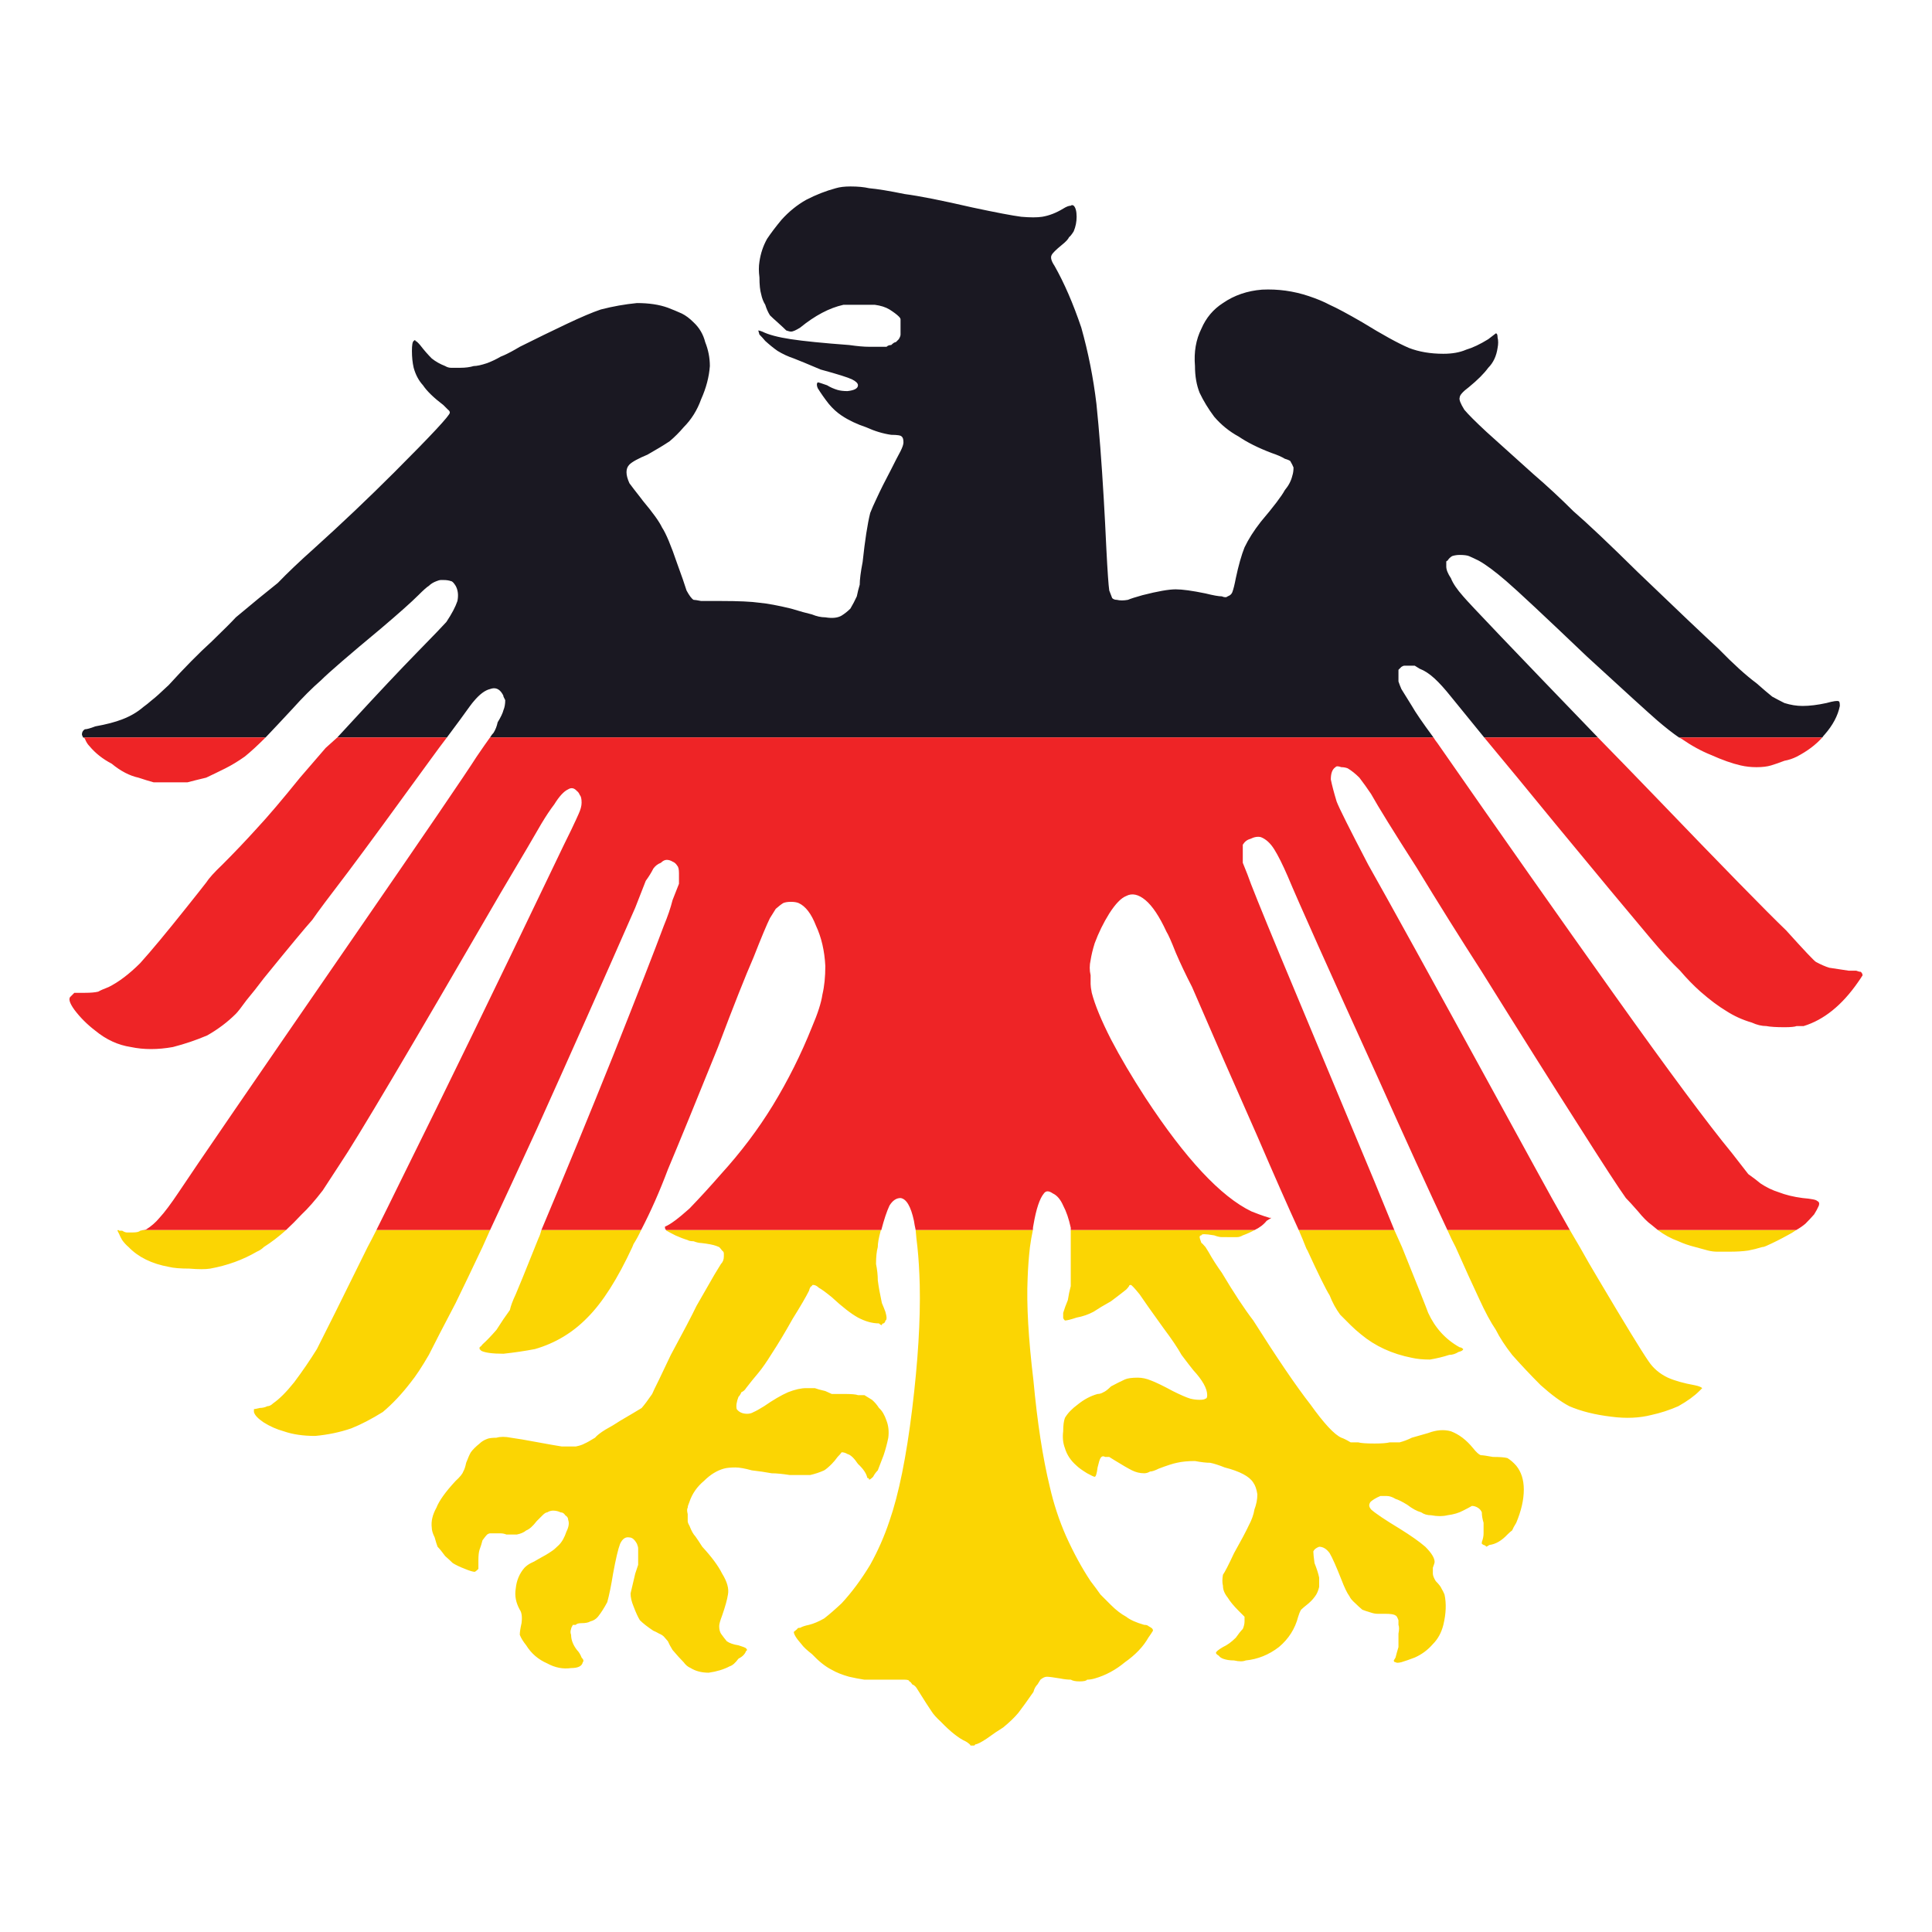 <?xml version="1.0" encoding="utf-8"?>
<!-- Generator: Adobe Illustrator 16.0.0, SVG Export Plug-In . SVG Version: 6.00 Build 0)  -->
<!DOCTYPE svg PUBLIC "-//W3C//DTD SVG 1.1//EN" "http://www.w3.org/Graphics/SVG/1.1/DTD/svg11.dtd">
<svg version="1.1" id="Layer_1" xmlns="http://www.w3.org/2000/svg" xmlns:xlink="http://www.w3.org/1999/xlink" x="0px" y="0px"
	 width="300px" height="300px" viewBox="0 0 300 300" enable-background="new 0 0 300 300" xml:space="preserve">
<g>
	<path fill-rule="evenodd" clip-rule="evenodd" fill="#1A1822" d="M167.177,33.66c0,0.785-0.15,1.54-0.453,2.263
		c-0.303,0.483-0.543,0.785-0.724,0.906c-0.121,0.302-0.484,0.695-1.087,1.178c-0.966,0.785-1.509,1.328-1.629,1.63
		c-0.182,0.36-0.031,0.905,0.453,1.628c1.508,2.656,2.896,5.854,4.164,9.596c1.086,3.864,1.871,7.818,2.354,11.862
		c0.423,4.092,0.8,8.981,1.132,14.666c0.145,2.447,0.279,5.043,0.406,7.786c0.183,3.561,0.333,5.734,0.453,6.52
		c0.182,0.482,0.332,0.875,0.452,1.176c0.183,0.182,0.423,0.272,0.726,0.272c0.482,0.12,1.056,0.12,1.721,0
		c0.422-0.182,1.176-0.423,2.263-0.725c2.354-0.603,4.074-0.905,5.16-0.905c1.027,0,2.565,0.212,4.617,0.635
		c1.208,0.301,2.053,0.453,2.535,0.453c0.423,0.18,0.726,0.18,0.906,0c0.362-0.122,0.603-0.333,0.725-0.635
		c0.181-0.483,0.36-1.206,0.543-2.173c0.423-1.991,0.875-3.591,1.357-4.797c0.604-1.268,1.448-2.596,2.534-3.984
		c1.993-2.354,3.229-3.984,3.714-4.889c0.603-0.723,0.995-1.479,1.176-2.264c0.122-0.362,0.182-0.785,0.182-1.268
		c-0.122-0.301-0.271-0.603-0.452-0.905c0-0.121-0.303-0.271-0.905-0.453c-0.484-0.3-1.178-0.603-2.083-0.905
		c-2.052-0.783-3.742-1.628-5.07-2.534c-1.448-0.785-2.716-1.811-3.803-3.079c-0.906-1.208-1.659-2.444-2.264-3.712
		c-0.483-1.208-0.724-2.596-0.724-4.164c-0.182-2.173,0.15-4.104,0.996-5.795c0.725-1.69,1.841-3.018,3.349-3.984
		c1.751-1.208,3.773-1.901,6.067-2.083c2.474-0.12,4.889,0.212,7.242,0.998c1.269,0.422,2.354,0.875,3.26,1.358
		c1.085,0.483,2.775,1.388,5.069,2.716c3.139,1.931,5.554,3.259,7.243,3.982c1.57,0.605,3.351,0.905,5.342,0.905
		c1.388,0,2.565-0.21,3.531-0.633c1.025-0.303,2.173-0.845,3.439-1.63l1.178-0.905c0.18,0,0.272,0.212,0.272,0.635
		c0.12,0.482,0.12,1.025,0,1.628c-0.183,1.268-0.665,2.293-1.45,3.079c-0.663,0.905-1.659,1.901-2.987,2.988
		c-0.965,0.723-1.448,1.268-1.448,1.629c-0.121,0.302,0.121,0.935,0.724,1.902c0.604,0.723,1.751,1.871,3.441,3.439
		c1.75,1.57,4.164,3.742,7.242,6.52c2.174,1.871,4.255,3.802,6.248,5.793c2.171,1.873,5.522,5.042,10.049,9.506
		c6.035,5.794,10.199,9.749,12.493,11.862c2.295,2.354,4.256,4.134,5.885,5.34c1.027,0.906,1.843,1.601,2.445,2.083
		c0.663,0.363,1.298,0.695,1.901,0.996c0.965,0.303,1.9,0.453,2.806,0.453c1.088,0,2.324-0.15,3.712-0.453
		c1.088-0.3,1.721-0.393,1.902-0.271c0.12,0,0.181,0.241,0.181,0.723c-0.303,1.51-1.086,2.989-2.354,4.437
		c-0.122,0.12-0.242,0.272-0.362,0.453h-22.271c-0.966-0.663-2.083-1.539-3.352-2.626c-1.388-1.206-5.039-4.527-10.954-9.959
		c-6.64-6.337-10.805-10.229-12.493-11.68c-1.75-1.508-3.169-2.564-4.256-3.168c-0.604-0.301-1.116-0.543-1.539-0.724
		c-0.302-0.12-0.785-0.182-1.448-0.182c-0.422,0-0.814,0.062-1.177,0.182c-0.303,0.181-0.543,0.423-0.726,0.724
		c-0.12,0-0.181,0.062-0.181,0.182c0,0.18,0,0.422,0,0.723c0,0.482,0.241,1.087,0.726,1.811c0.301,0.785,0.936,1.721,1.9,2.808
		c0.846,1.025,7.816,8.329,20.914,21.909h-17.655c-1.87-2.293-3.591-4.407-5.159-6.338c-0.966-1.208-1.811-2.143-2.536-2.806
		c-0.785-0.725-1.57-1.238-2.354-1.54c-0.302-0.18-0.543-0.331-0.725-0.453c-0.181,0-0.483,0-0.905,0c-0.303,0-0.543,0-0.724,0
		c-0.122,0-0.272,0.062-0.452,0.182c-0.183,0.18-0.333,0.333-0.453,0.453c0,0.301,0,0.693,0,1.176c0,0.302,0,0.515,0,0.635
		c0.12,0.363,0.271,0.753,0.453,1.176c0.482,0.785,1.025,1.66,1.628,2.625c0.543,0.966,1.66,2.596,3.352,4.89H76.097
		c0.181-0.303,0.363-0.543,0.543-0.725c0.302-0.483,0.513-1.026,0.635-1.628c0.483-0.785,0.784-1.418,0.906-1.901
		c0.18-0.422,0.271-0.935,0.271-1.54l-0.271-0.543c0-0.12-0.061-0.272-0.183-0.453c-0.482-0.785-1.116-1.025-1.901-0.725
		c-0.785,0.182-1.63,0.815-2.536,1.902c-0.18,0.181-0.874,1.116-2.081,2.806c-0.665,0.906-1.358,1.841-2.083,2.807h-17.02
		c0.603-0.663,1.326-1.448,2.172-2.354c4.166-4.527,7.545-8.118,10.141-10.774c2.656-2.716,4.194-4.316,4.617-4.799
		c0.845-1.266,1.418-2.354,1.721-3.259c0.18-0.905,0.09-1.69-0.272-2.354c-0.302-0.483-0.543-0.725-0.723-0.725
		c-0.302-0.12-0.695-0.18-1.178-0.18c-0.12,0-0.272,0-0.453,0c-0.12,0-0.333,0.06-0.633,0.18c-0.484,0.182-0.875,0.423-1.177,0.725
		c-0.303,0.18-0.845,0.663-1.63,1.448c-1.086,1.087-3.017,2.806-5.793,5.162c-5.011,4.164-8.118,6.85-9.326,8.056
		c-1.388,1.208-2.866,2.686-4.437,4.437c-1.568,1.691-2.957,3.169-4.164,4.437H12.902c-0.12-0.242-0.18-0.393-0.18-0.453
		c0-0.363,0.15-0.633,0.453-0.815c0.302,0,0.845-0.15,1.63-0.453c1.688-0.301,3.077-0.663,4.164-1.086
		c1.268-0.482,2.354-1.117,3.259-1.901c0.422-0.302,0.875-0.665,1.358-1.087c0.483-0.362,1.358-1.146,2.626-2.354
		c2.414-2.656,4.647-4.919,6.7-6.79c1.871-1.811,3.108-3.049,3.711-3.712c2.594-2.173,4.767-3.954,6.518-5.342
		c1.508-1.568,3.381-3.349,5.614-5.342c4.284-3.862,8.449-7.816,12.493-11.86c5.735-5.735,8.601-8.812,8.601-9.234
		c0-0.182-0.09-0.332-0.271-0.453c-0.182-0.182-0.423-0.422-0.725-0.725c-1.508-1.147-2.566-2.173-3.169-3.078
		c-0.665-0.724-1.146-1.629-1.448-2.716c-0.182-0.785-0.272-1.659-0.272-2.626c0-0.905,0.09-1.418,0.272-1.539
		c0.181-0.18,0.271-0.18,0.271,0c0.122,0,0.363,0.21,0.725,0.633c0.603,0.785,1.208,1.48,1.811,2.083
		c0.603,0.483,1.298,0.875,2.083,1.178c0.3,0.18,0.603,0.271,0.905,0.271c0.18,0,0.663,0,1.448,0c0.783,0,1.478-0.09,2.081-0.271
		c0.485,0,1.178-0.152,2.083-0.453c0.785-0.302,1.479-0.635,2.083-0.998c0.17-0.065,0.352-0.14,0.543-0.226
		c0.685-0.308,1.5-0.746,2.444-1.312c2.536-1.268,4.949-2.444,7.243-3.531c2.293-1.086,4.074-1.841,5.342-2.264
		c1.871-0.482,3.742-0.815,5.612-0.996c1.871,0,3.471,0.242,4.799,0.725c0.785,0.301,1.508,0.603,2.173,0.905
		c0.603,0.301,1.208,0.753,1.811,1.358c0.905,0.843,1.508,1.871,1.811,3.077c0.483,1.208,0.724,2.445,0.724,3.713
		c-0.121,1.688-0.573,3.409-1.358,5.16c-0.603,1.69-1.508,3.139-2.716,4.347c-0.663,0.783-1.388,1.508-2.171,2.171
		c-0.906,0.604-2.053,1.298-3.441,2.083c-1.448,0.603-2.383,1.116-2.806,1.539c-0.302,0.302-0.453,0.695-0.453,1.178
		c0,0.482,0.15,1.056,0.453,1.72c0.274,0.384,0.879,1.169,1.811,2.354c0.083,0.117,0.173,0.237,0.271,0.363
		c1.57,1.871,2.565,3.259,2.988,4.164c0.603,0.905,1.388,2.776,2.354,5.613c0.665,1.811,1.147,3.199,1.448,4.166
		c0.422,0.783,0.785,1.266,1.087,1.448c0.18,0,0.573,0.06,1.176,0.18c0.605,0,1.63,0,3.079,0c2.716,0,4.709,0.09,5.975,0.272
		c1.268,0.12,2.898,0.422,4.889,0.905c1.389,0.423,2.476,0.723,3.259,0.905c0.726,0.301,1.419,0.453,2.083,0.453
		c1.086,0.181,1.932,0.09,2.536-0.272c0.482-0.301,0.936-0.663,1.358-1.086c0.36-0.604,0.692-1.238,0.995-1.901
		c0.12-0.605,0.271-1.208,0.453-1.811c0-0.785,0.149-1.963,0.452-3.531c0.362-3.381,0.755-5.915,1.176-7.605
		c0.248-0.639,0.578-1.394,0.997-2.264c0.579-1.264,1.334-2.774,2.264-4.527c0.604-1.208,1.086-2.143,1.448-2.806
		c0.303-0.604,0.453-1.057,0.453-1.358c0-0.483-0.091-0.785-0.272-0.905c-0.12-0.182-0.663-0.272-1.629-0.272
		c-1.268-0.18-2.565-0.573-3.894-1.176c-1.448-0.483-2.716-1.087-3.802-1.811c-0.725-0.482-1.39-1.087-1.993-1.811
		c-0.663-0.845-1.235-1.66-1.721-2.445c-0.18-0.423-0.18-0.724,0-0.906c0.122,0,0.605,0.152,1.45,0.453
		c0.483,0.302,1.025,0.542,1.629,0.725c0.423,0.121,0.936,0.181,1.54,0.181c1.086-0.121,1.629-0.423,1.629-0.905
		c0-0.301-0.303-0.603-0.905-0.906c-0.604-0.3-2.233-0.815-4.89-1.538c-1.991-0.845-3.379-1.418-4.164-1.721
		c-0.905-0.302-1.751-0.695-2.534-1.178c-0.605-0.422-1.238-0.936-1.903-1.539c-0.3-0.362-0.603-0.695-0.905-0.995l-0.18-0.635
		c0.12,0,0.333,0.062,0.633,0.182c0.965,0.482,2.445,0.875,4.437,1.176c1.993,0.302,5.01,0.604,9.054,0.905
		c1.268,0.182,2.294,0.272,3.079,0.272c0.603,0,1.117,0,1.538,0c0.665,0,1.058,0,1.178,0c0.181-0.181,0.423-0.272,0.725-0.272
		c0.301-0.301,0.543-0.453,0.724-0.453c0.122-0.12,0.272-0.271,0.452-0.453c0.183-0.301,0.272-0.543,0.272-0.723
		c0-0.121,0-0.483,0-1.088c0-0.663,0-1.085,0-1.266c0-0.122-0.09-0.272-0.272-0.453c-0.302-0.302-0.783-0.665-1.448-1.087
		c-0.603-0.362-1.357-0.603-2.263-0.723c-0.483,0-1.269,0-2.354,0c-1.088,0-1.934,0-2.536,0c-2.173,0.483-4.405,1.659-6.7,3.529
		c-0.663,0.423-1.146,0.635-1.448,0.635c-0.12,0-0.362-0.061-0.723-0.182c-0.303-0.301-0.756-0.724-1.358-1.266
		c-0.484-0.423-0.875-0.785-1.178-1.088c-0.302-0.482-0.543-1.025-0.725-1.628c-0.3-0.483-0.513-1.027-0.633-1.63
		c-0.181-0.603-0.272-1.478-0.272-2.626c-0.12-0.905-0.12-1.72,0-2.444c0.182-1.268,0.575-2.445,1.178-3.531
		c0.603-0.905,1.358-1.901,2.263-2.988c1.146-1.266,2.414-2.293,3.802-3.077c1.511-0.785,3.049-1.388,4.619-1.811
		c0.603-0.182,1.358-0.272,2.264-0.272c1.146,0,2.111,0.09,2.896,0.272c1.327,0.121,3.168,0.423,5.521,0.906
		c2.294,0.3,5.795,0.995,10.502,2.081c3.682,0.785,6.218,1.268,7.605,1.448c1.389,0.122,2.476,0.122,3.259,0
		c1.088-0.18,2.174-0.603,3.261-1.266c0.483-0.302,0.874-0.453,1.176-0.453c0.122-0.122,0.272-0.122,0.453,0
		C167.026,32.242,167.177,32.817,167.177,33.66z"/>
	<path fill-rule="evenodd" clip-rule="evenodd" fill="#EE2426" d="M211.086,120.757c-0.603-0.604-1.207-1.087-1.811-1.448
		c-0.302-0.122-0.633-0.182-0.995-0.182c-0.483-0.18-0.785-0.18-0.905,0c-0.483,0.303-0.726,0.936-0.726,1.901
		c0.183,0.906,0.484,2.053,0.905,3.441c0.363,0.965,1.993,4.224,4.89,9.778c3.139,5.553,9.749,17.532,19.828,35.942l6.247,11.407
		c1.509,2.776,3.259,5.915,5.25,9.416h-19.013c-2.896-6.157-6.518-14.093-10.864-23.812c-7.604-16.719-12.252-27.099-13.941-31.143
		c-0.785-1.811-1.479-3.199-2.083-4.167c-0.603-0.965-1.298-1.598-2.083-1.901c-0.482-0.12-1.025-0.03-1.628,0.272
		c-0.483,0.12-0.876,0.423-1.178,0.905c0,0.181,0,0.363,0,0.543c0,0.12,0,0.483,0,1.086c0,0.482,0,0.875,0,1.178
		c0.182,0.482,0.422,1.085,0.725,1.811c0.423,1.268,2.113,5.462,5.069,12.585c4.527,10.864,9.416,22.574,14.666,35.127
		c1.148,2.777,2.174,5.281,3.079,7.515H201.67c-1.688-3.682-3.832-8.541-6.428-14.576c-3.561-8.028-6.94-15.753-10.139-23.177
		c-0.966-1.873-1.811-3.651-2.536-5.342c-0.663-1.69-1.146-2.776-1.448-3.259c-1.086-2.355-2.173-3.984-3.259-4.889
		c-1.088-0.905-2.083-1.118-2.988-0.635c-0.783,0.302-1.66,1.208-2.626,2.716c-0.905,1.45-1.659,2.989-2.264,4.619
		c-0.301,0.965-0.513,1.841-0.633,2.624c-0.181,0.785-0.181,1.57,0,2.355c0,0.604,0,1.056,0,1.357c0,0.301,0.061,0.754,0.181,1.358
		c0.484,1.871,1.479,4.284,2.988,7.243c1.448,2.775,3.229,5.793,5.342,9.053c6.216,9.477,11.71,15.361,16.477,17.655
		c0.483,0.181,0.876,0.331,1.178,0.452c0.483,0.181,1.025,0.361,1.629,0.543h0.272l-0.726,0.453c-0.482,0.604-1.115,1.086-1.9,1.448
		h-28.52c0-0.12,0-0.242,0-0.362c-0.302-1.389-0.692-2.534-1.176-3.439c-0.422-0.967-0.965-1.601-1.63-1.902
		c-0.604-0.423-1.056-0.423-1.358,0c-0.665,0.785-1.207,2.415-1.63,4.889c-0.061,0.242-0.091,0.514-0.091,0.815h-18.197
		c-0.12-0.543-0.212-1.026-0.272-1.448c-0.482-2.233-1.176-3.411-2.081-3.531c-0.665,0-1.237,0.393-1.721,1.178
		c-0.422,0.905-0.845,2.172-1.268,3.802h-33.408c-0.12-0.12-0.18-0.242-0.18-0.362v-0.181c0.785-0.302,2.051-1.237,3.802-2.806
		c1.63-1.691,3.261-3.472,4.889-5.343c3.079-3.381,5.765-6.942,8.058-10.684c2.354-3.862,4.376-7.906,6.065-12.132
		c0.905-2.111,1.45-3.803,1.631-5.07c0.302-1.268,0.452-2.746,0.452-4.437c-0.12-2.354-0.603-4.435-1.448-6.246
		c-0.725-1.873-1.63-3.048-2.716-3.531c-0.302-0.12-0.694-0.182-1.178-0.182c-0.482,0-0.875,0.062-1.176,0.182
		c-0.303,0.18-0.695,0.483-1.178,0.905c-0.302,0.483-0.603,0.966-0.905,1.448c-0.483,0.966-1.328,2.988-2.536,6.065
		c-1.266,2.898-3.109,7.545-5.522,13.943c-3.439,8.511-6.035,14.848-7.786,19.013c-1.268,3.381-2.656,6.52-4.165,9.416H84.065
		c3.742-8.874,7.453-17.897,11.135-27.071c3.864-9.717,6.488-16.446,7.877-20.188c0.603-1.45,1.056-2.778,1.358-3.984
		c0.482-1.208,0.813-2.053,0.996-2.536c0-0.603,0-1.146,0-1.628c0-0.605-0.09-0.998-0.272-1.178
		c-0.181-0.303-0.423-0.513-0.723-0.633c-0.303-0.182-0.605-0.272-0.905-0.272c-0.303,0-0.605,0.15-0.906,0.453
		c-0.484,0.18-0.875,0.482-1.178,0.905c-0.302,0.603-0.693,1.238-1.177,1.901c-0.301,0.785-0.845,2.173-1.629,4.164
		c-4.949,11.287-10.049,22.756-15.301,34.404c-2.716,5.914-5.13,11.137-7.243,15.663H58.443c1.146-2.294,2.384-4.8,3.711-7.515
		c7.002-14.124,14.909-30.391,23.722-48.798c1.266-2.656,2.203-4.588,2.806-5.794c0.603-1.268,0.996-2.113,1.176-2.536
		c0.302-0.663,0.453-1.238,0.453-1.721c0-0.603-0.09-0.996-0.271-1.176c-0.122-0.302-0.272-0.513-0.453-0.635
		c-0.422-0.483-0.875-0.573-1.358-0.271c-0.665,0.3-1.388,1.085-2.173,2.354c-0.603,0.785-1.268,1.781-1.991,2.988
		c-0.785,1.388-2.898,4.979-6.338,10.772c-14.065,24.264-22.363,38.267-24.897,42.009c-0.785,1.207-1.69,2.596-2.716,4.164
		c-1.208,1.57-2.295,2.809-3.261,3.713c-0.845,0.906-1.659,1.719-2.444,2.444H22.138c0.133-0.003,0.313-0.034,0.543-0.091
		c0.785-0.482,1.478-1.087,2.083-1.811c0.783-0.845,1.779-2.173,2.987-3.983c2.354-3.562,11.439-16.81,27.251-39.746
		c10.986-15.934,17.324-25.229,19.012-27.884c0.906-1.328,1.601-2.325,2.083-2.988h146.489c0.18,0.302,0.393,0.603,0.633,0.905
		c9.778,14.063,18.922,27.071,27.433,39.021c8.51,11.952,14.606,20.16,18.288,24.627c1.086,1.389,1.931,2.475,2.535,3.259
		c0.846,0.603,1.479,1.086,1.901,1.448c0.905,0.604,1.841,1.056,2.807,1.358c1.085,0.423,2.323,0.725,3.711,0.905
		c1.389,0.12,2.144,0.272,2.264,0.453c0.303,0.119,0.393,0.361,0.272,0.725c-0.183,0.422-0.423,0.875-0.726,1.357
		c-0.422,0.483-0.875,0.966-1.357,1.449c-0.423,0.361-0.905,0.693-1.448,0.995h-21.457c-0.302-0.242-0.635-0.513-0.997-0.815
		c-0.603-0.422-1.298-1.115-2.081-2.081c-0.846-0.968-1.48-1.661-1.9-2.083c-1.088-1.508-3.562-5.313-7.426-11.407
		c-3.861-6.037-8.841-13.942-14.938-23.722c-3.379-5.25-6.76-10.652-10.139-16.205c-3.562-5.554-5.915-9.356-7.063-11.409
		C212.294,122.386,211.689,121.542,211.086,120.757z M277.088,118.131c-0.785,0.303-1.479,0.543-2.083,0.725
		c-0.604,0.181-1.358,0.271-2.264,0.271c-0.846,0-1.659-0.09-2.444-0.271c-1.327-0.302-2.866-0.845-4.616-1.63
		c-1.509-0.603-3.049-1.448-4.617-2.536c-0.122-0.06-0.242-0.12-0.362-0.18h22.271c-1.025,1.147-2.354,2.143-3.984,2.988
		C278.386,117.799,277.752,118.011,277.088,118.131z M257.079,123.744c10.442,10.864,17.202,17.776,20.28,20.733
		c2.776,3.079,4.315,4.709,4.617,4.89c0.783,0.422,1.479,0.725,2.082,0.905c0.784,0.12,1.78,0.272,2.988,0.453
		c0.482,0,0.875,0,1.178,0c0.3,0.12,0.542,0.18,0.723,0.18c0.183,0.182,0.272,0.363,0.272,0.545
		c-0.183,0.301-0.423,0.663-0.725,1.086c-2.475,3.561-5.282,5.824-8.419,6.79c-0.303,0-0.665,0-1.088,0
		c-0.302,0.12-0.936,0.181-1.9,0.181c-1.269,0-2.204-0.061-2.807-0.181c-0.725,0-1.48-0.181-2.264-0.543
		c-1.448-0.423-2.776-1.026-3.983-1.812c-1.208-0.725-2.536-1.72-3.984-2.988c-1.086-0.965-2.142-2.051-3.169-3.258
		c-1.268-1.208-2.836-2.927-4.707-5.16c-3.259-3.863-8.148-9.749-14.668-17.654c-4.042-4.949-7.726-9.416-11.045-13.4h17.655
		C250.832,117.286,253.82,120.364,257.079,123.744z M67.044,117.678c-5.735,7.906-10.049,13.791-12.948,17.655
		c-2.957,3.864-4.827,6.368-5.612,7.515c-1.086,1.206-3.591,4.225-7.515,9.054c-0.905,1.205-1.811,2.354-2.716,3.438
		c-0.783,1.088-1.326,1.78-1.628,2.083c-1.268,1.268-2.746,2.384-4.437,3.35c-1.69,0.725-3.471,1.328-5.342,1.811
		c-2.354,0.422-4.527,0.422-6.518,0c-1.993-0.301-3.834-1.146-5.522-2.534c-1.268-0.968-2.355-2.053-3.261-3.261
		c-0.783-1.086-0.965-1.78-0.543-2.081c0.182-0.183,0.363-0.362,0.543-0.543c0.302,0,0.845,0,1.63,0
		c0.905,0,1.599-0.062,2.083-0.183c0.301-0.18,0.845-0.422,1.628-0.723c1.57-0.785,3.199-2.023,4.89-3.713
		c1.69-1.871,4.074-4.737,7.152-8.601c1.448-1.811,2.474-3.107,3.079-3.892c0.421-0.665,1.266-1.6,2.534-2.806
		c1.871-1.873,3.651-3.743,5.342-5.614c1.69-1.811,3.924-4.437,6.7-7.876c1.871-2.173,3.199-3.711,3.984-4.617
		c0.483-0.423,1.086-0.967,1.811-1.63h17.02C68.614,115.535,67.829,116.593,67.044,117.678z M26.393,121.48
		c-1.208,0-2.051,0-2.534,0c-0.665-0.18-1.45-0.422-2.355-0.723c-1.388-0.302-2.776-1.025-4.165-2.173
		c-1.388-0.725-2.534-1.63-3.439-2.716c-0.302-0.302-0.545-0.695-0.725-1.178c-0.119-0.119-0.208-0.179-0.272-0.18h28.339
		c-1.268,1.268-2.354,2.263-3.259,2.988c-1.027,0.723-2.023,1.328-2.988,1.811c-0.965,0.483-1.961,0.966-2.987,1.448
		c-1.268,0.301-2.233,0.543-2.898,0.723C28.386,121.48,27.48,121.48,26.393,121.48z"/>
	<path fill-rule="evenodd" clip-rule="evenodd" fill="#FBD503" d="M277.54,191.828c-1.086,0.603-2.173,1.146-3.259,1.629
		c-0.242,0.121-0.453,0.182-0.635,0.182c-0.783,0.24-1.509,0.422-2.172,0.543c-0.785,0.12-1.78,0.18-2.988,0.18
		c-0.905,0-1.508,0-1.811,0c-0.482,0-0.966-0.06-1.448-0.18c-0.665-0.181-1.328-0.363-1.993-0.543
		c-0.965-0.242-1.841-0.543-2.624-0.905c-1.147-0.423-2.203-0.995-3.169-1.721h21.457
		C278.476,191.314,278.023,191.586,277.54,191.828z M245.31,193.639c0.905,1.629,1.901,3.35,2.986,5.16
		c4.045,6.819,6.61,11.016,7.696,12.584c0.725,1.086,1.721,1.932,2.988,2.536c1.086,0.482,2.476,0.875,4.164,1.176
		c0.604,0.12,0.996,0.272,1.178,0.453L263.869,216c-0.784,0.785-1.87,1.57-3.259,2.354c-1.39,0.605-2.776,1.058-4.166,1.358
		c-1.87,0.482-3.952,0.574-6.245,0.272c-2.536-0.303-4.709-0.846-6.52-1.631c-1.269-0.663-2.746-1.749-4.437-3.259
		c-1.569-1.568-3.047-3.139-4.436-4.707c-1.087-1.388-1.933-2.686-2.535-3.894c-0.785-1.146-1.661-2.776-2.626-4.89
		c-0.966-2.052-2.174-4.707-3.622-7.966c-0.422-0.785-0.845-1.66-1.268-2.626h19.013
		C244.254,191.857,244.767,192.733,245.31,193.639z M217.696,193.639c2.414,5.975,3.771,9.386,4.074,10.229
		c1.086,2.355,2.716,4.136,4.889,5.342c0.181,0,0.361,0.09,0.543,0.272c0,0.181-0.242,0.332-0.725,0.452
		c-0.482,0.301-0.966,0.453-1.448,0.453c-0.905,0.301-1.901,0.543-2.988,0.724c-1.086,0-2.021-0.091-2.807-0.271
		c-3.078-0.605-5.702-1.812-7.876-3.622c-0.603-0.482-1.147-0.965-1.63-1.448c-0.483-0.482-1.025-1.027-1.629-1.63
		c-0.665-0.905-1.208-1.901-1.63-2.988c-0.604-0.966-1.751-3.289-3.441-6.971c-0.12-0.181-0.21-0.363-0.271-0.543
		c-0.303-0.785-0.665-1.66-1.088-2.626h14.849C216.941,191.979,217.334,192.854,217.696,193.639z M189.72,192.098
		c-0.302,0-0.692-0.09-1.177-0.27c-0.724-0.121-1.236-0.183-1.539-0.183c-0.302,0-0.452,0.062-0.452,0.183
		c-0.181,0-0.272,0.09-0.272,0.27c0,0.123,0.092,0.424,0.272,0.906c0.06,0,0.272,0.212,0.633,0.635
		c0.122,0.18,0.272,0.422,0.452,0.723c0.605,1.088,1.299,2.174,2.083,3.262c1.871,3.139,3.502,5.612,4.89,7.423
		c3.742,5.915,6.7,10.261,8.872,13.037c2.112,2.957,3.713,4.678,4.799,5.16c0.362,0.12,0.845,0.362,1.448,0.725
		c0.482,0,0.875,0,1.178,0c0.422,0.12,1.268,0.181,2.533,0.181c1.088,0,1.871-0.061,2.355-0.181c0.301,0,0.813,0,1.539,0
		c0.665-0.182,1.298-0.422,1.9-0.725c0.604-0.181,1.448-0.423,2.536-0.724c1.268-0.482,2.443-0.574,3.531-0.271
		c1.266,0.482,2.413,1.357,3.439,2.625c0.482,0.604,0.875,0.966,1.178,1.086c0.302,0,0.935,0.091,1.9,0.272
		c1.086,0,1.841,0.061,2.264,0.181c0.482,0.302,0.936,0.694,1.358,1.178c0.784,0.965,1.177,2.203,1.177,3.711
		c0,1.569-0.393,3.289-1.177,5.16c-0.303,0.482-0.514,0.875-0.634,1.178c-0.182,0.12-0.423,0.332-0.725,0.633
		c-0.905,0.968-1.841,1.511-2.807,1.631l-0.452,0.272c-0.183-0.183-0.333-0.272-0.453-0.272l-0.272-0.181v-0.272
		c0.183-0.482,0.272-0.936,0.272-1.357c0-0.483,0-1.026,0-1.631c-0.182-0.603-0.272-1.146-0.272-1.629
		c-0.12-0.302-0.33-0.542-0.633-0.725c-0.303-0.181-0.603-0.271-0.905-0.271c-0.303,0.181-0.755,0.423-1.358,0.724
		c-0.664,0.362-1.479,0.604-2.445,0.725c-0.723,0.181-1.568,0.181-2.534,0c-0.603,0-1.117-0.152-1.54-0.453
		c-0.663-0.182-1.388-0.572-2.171-1.178c-0.785-0.482-1.391-0.784-1.812-0.905c-0.484-0.3-0.937-0.452-1.357-0.452
		c-0.484,0-0.815,0-0.997,0c-0.301,0.12-0.604,0.272-0.906,0.452c-0.482,0.303-0.723,0.514-0.723,0.635
		c-0.183,0.301-0.122,0.634,0.181,0.996c0.664,0.603,2.143,1.599,4.437,2.986c1.75,1.088,3.078,2.023,3.983,2.809
		c0.966,0.965,1.448,1.748,1.448,2.354c0,0.12-0.09,0.422-0.272,0.905c0,0.423,0,0.723,0,0.905c0,0.301,0.152,0.693,0.453,1.176
		c0.484,0.482,0.785,0.875,0.905,1.178c0.183,0.303,0.332,0.603,0.453,0.905c0.302,1.388,0.242,2.958-0.181,4.707
		c-0.303,1.208-0.846,2.203-1.631,2.988c-0.783,0.905-1.719,1.601-2.806,2.083c-0.783,0.301-1.479,0.543-2.081,0.724
		c-0.485,0.12-0.785,0.12-0.906,0c-0.182,0-0.271-0.09-0.271-0.271l0.271-0.453c0.121-0.482,0.271-1.027,0.453-1.63
		c0-0.604,0-1.298,0-2.083c0.12-0.604,0.12-1.056,0-1.358c0-0.36,0-0.603,0-0.723c-0.182-0.483-0.332-0.726-0.453-0.726
		c-0.182-0.18-0.725-0.271-1.63-0.271c-0.482,0-0.875,0-1.178,0c-0.301,0-0.633-0.062-0.995-0.182
		c-0.604-0.181-1.056-0.333-1.358-0.453c-0.423-0.362-0.783-0.693-1.086-0.995c-0.482-0.423-0.785-0.785-0.905-1.086
		c-0.362-0.482-0.785-1.358-1.268-2.626c-0.785-1.993-1.389-3.351-1.811-4.074c-0.483-0.665-1.026-0.995-1.631-0.995
		c-0.482,0.18-0.783,0.422-0.905,0.723c0,0.303,0.061,0.905,0.183,1.811c0.362,0.905,0.603,1.661,0.723,2.264
		c0,0.665,0,1.147,0,1.448c-0.12,0.482-0.271,0.875-0.452,1.178c-0.301,0.482-0.693,0.936-1.177,1.358
		c-0.603,0.482-0.995,0.814-1.177,0.995c-0.181,0.303-0.331,0.665-0.453,1.088c-0.482,1.87-1.479,3.439-2.986,4.707
		c-1.57,1.208-3.291,1.9-5.162,2.083c-0.423,0.181-1.025,0.181-1.811,0c-0.663,0-1.236-0.092-1.721-0.272
		c-0.301-0.12-0.513-0.272-0.633-0.453c-0.303-0.18-0.453-0.332-0.453-0.452c0-0.181,0.363-0.482,1.086-0.905
		c0.665-0.303,1.328-0.785,1.993-1.448c0.423-0.604,0.783-1.058,1.086-1.358c0.182-0.423,0.271-0.815,0.271-1.178v-0.723
		l-0.905-0.905c-0.785-0.785-1.357-1.48-1.72-2.083c-0.483-0.604-0.726-1.208-0.726-1.812c-0.12-0.482-0.12-1.056,0-1.72
		c0.303-0.423,0.875-1.539,1.721-3.35c1.088-1.931,1.841-3.351,2.264-4.256c0.482-0.905,0.785-1.749,0.905-2.534
		c0.302-0.785,0.452-1.57,0.452-2.354c-0.12-0.785-0.33-1.389-0.633-1.811c-0.603-0.968-2.083-1.751-4.437-2.355
		c-0.905-0.361-1.66-0.604-2.264-0.724c-0.603,0-1.388-0.09-2.354-0.272c-1.087,0-2.022,0.091-2.806,0.272
		c-0.605,0.12-1.541,0.423-2.809,0.905c-0.603,0.301-1.056,0.453-1.357,0.453c-0.301,0.18-0.604,0.271-0.906,0.271
		c-0.663,0-1.298-0.15-1.9-0.453c-0.604-0.301-1.538-0.843-2.807-1.628c-0.302-0.183-0.543-0.333-0.725-0.453
		c-0.12,0-0.331,0-0.633,0c-0.303-0.182-0.543-0.12-0.726,0.181c-0.12,0.182-0.271,0.665-0.452,1.448
		c-0.12,0.967-0.271,1.45-0.453,1.45c-0.12,0-0.513-0.183-1.176-0.545c-0.785-0.482-1.328-0.875-1.63-1.176
		c-0.906-0.785-1.509-1.69-1.812-2.717c-0.302-0.785-0.393-1.66-0.271-2.625c0-0.906,0.091-1.601,0.271-2.084
		c0.423-0.723,1.088-1.418,1.993-2.081c0.966-0.785,1.991-1.328,3.077-1.63c0.302,0,0.604-0.091,0.905-0.271
		c0.302-0.122,0.694-0.423,1.178-0.905c0.785-0.423,1.508-0.785,2.173-1.088c0.423-0.181,1.086-0.271,1.991-0.271
		c0.665,0,1.358,0.15,2.083,0.453c0.783,0.3,1.901,0.843,3.35,1.628c1.207,0.604,2.112,0.996,2.716,1.178
		c0.482,0.12,0.965,0.181,1.448,0.181c0.484,0,0.785-0.061,0.905-0.181c0.182,0,0.272-0.182,0.272-0.543
		c0-1.027-0.726-2.325-2.174-3.894c-0.482-0.603-1.085-1.388-1.811-2.354c-0.603-1.088-1.538-2.476-2.806-4.164
		c-1.871-2.596-3.109-4.347-3.712-5.252c-0.785-0.966-1.238-1.448-1.358-1.448c-0.182,0-0.272,0.061-0.272,0.18
		c-0.12,0.183-0.271,0.363-0.452,0.543c-0.604,0.483-1.389,1.088-2.354,1.811c-1.086,0.605-1.991,1.148-2.716,1.631
		c-0.785,0.423-1.661,0.726-2.626,0.905c-0.906,0.303-1.509,0.453-1.812,0.453c-0.18-0.181-0.271-0.333-0.271-0.453
		c0-0.18,0-0.422,0-0.725c0.181-0.604,0.421-1.267,0.724-1.991c0.122-0.785,0.272-1.508,0.452-2.174c0-0.904,0-2.443,0-4.616
		c0-0.483,0-0.966,0-1.448c0-1.088,0-1.963,0-2.626h28.52c-0.543,0.302-1.146,0.573-1.811,0.815c-0.303,0.18-0.604,0.27-0.905,0.27
		c-0.303,0-0.693,0-1.177,0C190.233,192.098,189.841,192.098,189.72,192.098z M178.313,252.487l0.453,0.271
		c0.181,0.122,0.271,0.272,0.271,0.452c-0.181,0.303-0.421,0.665-0.724,1.088c-0.784,1.388-1.992,2.656-3.621,3.802
		c-1.448,1.208-3.019,2.053-4.709,2.535c-0.421,0.121-0.813,0.181-1.176,0.181c-0.122,0.183-0.513,0.272-1.178,0.272
		c-0.603,0-1.056-0.09-1.358-0.272c-0.482,0-1.025-0.06-1.628-0.181c-1.088-0.182-1.781-0.271-2.083-0.271
		c-0.303,0-0.633,0.151-0.996,0.452l-0.452,0.726c-0.303,0.3-0.513,0.692-0.635,1.176c-0.966,1.388-1.751,2.476-2.354,3.261
		c-0.604,0.723-1.389,1.478-2.354,2.263c-0.785,0.483-1.631,1.056-2.536,1.719c-0.905,0.605-1.509,0.905-1.811,0.905
		c0,0.122-0.09,0.183-0.271,0.183c-0.122,0-0.272,0-0.453,0c0-0.12-0.242-0.332-0.725-0.635c-1.086-0.482-2.384-1.509-3.893-3.077
		c-0.664-0.604-1.147-1.147-1.449-1.63c-0.301-0.423-1.056-1.601-2.264-3.531c-0.181-0.301-0.421-0.513-0.724-0.633
		c-0.182-0.303-0.332-0.453-0.452-0.453c0-0.182-0.242-0.272-0.726-0.272c-0.302,0-1.146,0-2.533,0c-1.69,0-2.929,0-3.714,0
		c-0.783-0.12-1.568-0.271-2.354-0.452c-1.086-0.301-1.991-0.663-2.716-1.086c-0.966-0.482-1.991-1.298-3.079-2.445
		c-0.783-0.604-1.326-1.116-1.628-1.539c-0.423-0.482-0.726-0.875-0.905-1.178c-0.183-0.3-0.272-0.543-0.272-0.723l0.543-0.453
		c0-0.12,0.151-0.182,0.452-0.182c0.303-0.181,0.755-0.331,1.358-0.453c0.725-0.181,1.51-0.513,2.355-0.995
		c0.783-0.604,1.688-1.389,2.716-2.354c1.568-1.69,3.047-3.682,4.435-5.976c1.208-2.173,2.203-4.437,2.988-6.79
		c1.448-4.164,2.626-9.959,3.531-17.384c0.905-7.424,1.298-13.852,1.177-19.283c-0.061-2.233-0.181-4.194-0.361-5.885
		c-0.122-0.966-0.212-1.841-0.272-2.626h18.197c-0.18,0.845-0.33,1.721-0.452,2.626c-0.181,1.568-0.303,3.199-0.362,4.889
		c-0.181,4.045,0.122,9.324,0.905,15.845c0.604,6.518,1.45,12.01,2.535,16.477c0.604,2.656,1.448,5.222,2.536,7.695
		c1.206,2.656,2.474,4.979,3.802,6.971c0.603,0.785,1.117,1.48,1.538,2.083c0.484,0.482,1.027,1.025,1.631,1.631
		c0.785,0.783,1.57,1.388,2.354,1.811c0.603,0.482,1.54,0.905,2.806,1.266C177.98,252.305,178.191,252.367,178.313,252.487z
		 M18.245,191.104v-0.091h0.182l0.09,0.091c0.121,0,0.271,0,0.453,0c0.303,0.182,0.543,0.271,0.724,0.271c0.302,0,0.604,0,0.905,0
		c0.604,0,0.997-0.09,1.178-0.271c0.06,0,0.18-0.031,0.362-0.091H44.41c-1.146,1.025-2.293,1.901-3.441,2.626
		c-0.301,0.301-0.663,0.543-1.086,0.723c-2.173,1.268-4.587,2.144-7.243,2.627c-0.725,0.119-1.811,0.119-3.259,0
		c-1.388,0-2.446-0.091-3.169-0.271c-2.656-0.482-4.739-1.51-6.248-3.078c-0.362-0.303-0.693-0.665-0.996-1.088
		c-0.182-0.301-0.332-0.603-0.453-0.905L18.245,191.104z M136.304,198.799c0.12,0.965,0.333,2.143,0.633,3.531
		c0.183,0.422,0.363,0.875,0.545,1.357c0.12,0.423,0.181,0.726,0.181,0.905c0,0.303-0.061,0.453-0.181,0.453
		c0,0.18-0.092,0.332-0.272,0.452c-0.18,0-0.272,0.091-0.272,0.272c-0.12,0-0.271-0.092-0.452-0.272
		c-1.025,0-2.111-0.302-3.259-0.905c-1.086-0.603-2.444-1.66-4.074-3.169c-0.966-0.785-1.629-1.268-1.991-1.447
		c-0.303-0.303-0.604-0.453-0.905-0.453c-0.122,0-0.183,0.061-0.183,0.18c-0.18,0-0.33,0.242-0.452,0.726
		c-0.483,0.966-1.326,2.414-2.534,4.345c-1.147,2.053-2.233,3.863-3.259,5.433c-0.785,1.268-1.48,2.263-2.083,2.988
		c-0.665,0.785-1.298,1.568-1.901,2.354c-0.182,0.302-0.423,0.513-0.725,0.635c-0.12,0.301-0.271,0.543-0.453,0.723
		c-0.302,0.785-0.393,1.419-0.271,1.901c0.36,0.482,0.905,0.725,1.628,0.725c0.362,0,0.695-0.09,0.996-0.272
		c0.302-0.12,0.845-0.422,1.63-0.905c1.388-0.965,2.626-1.688,3.712-2.171c1.087-0.423,2.022-0.635,2.806-0.635
		c0.605,0,1.058,0,1.358,0c0.303,0.12,0.845,0.272,1.63,0.452l0.996,0.453h1.993c1.085,0,1.778,0.06,2.081,0.182
		c0.362,0,0.694,0,0.995,0c0.303,0.181,0.695,0.423,1.178,0.724c0.423,0.362,0.785,0.785,1.086,1.268
		c0.484,0.423,0.875,1.086,1.178,1.991c0.302,0.785,0.393,1.66,0.272,2.626c-0.183,0.905-0.423,1.811-0.726,2.716
		c-0.302,0.785-0.603,1.57-0.905,2.354c-0.302,0.303-0.543,0.635-0.725,0.998c-0.301,0.3-0.513,0.452-0.633,0.452
		c0-0.182-0.091-0.272-0.272-0.272c-0.12-0.663-0.604-1.388-1.448-2.173c-0.604-0.905-1.146-1.418-1.629-1.538
		c-0.303-0.183-0.604-0.272-0.905-0.272c-0.122,0.182-0.332,0.422-0.635,0.725c-0.303,0.423-0.604,0.785-0.905,1.086
		c-0.483,0.482-0.876,0.815-1.176,0.995c-0.665,0.303-1.391,0.545-2.174,0.726c-0.725,0-1.78,0-3.169,0
		c-1.147-0.181-2.083-0.272-2.806-0.272c-0.966-0.181-1.993-0.331-3.079-0.453c-1.087-0.301-1.933-0.452-2.536-0.452
		c-0.784,0-1.388,0.062-1.811,0.182c-1.085,0.301-2.113,0.936-3.079,1.901c-1.085,0.905-1.841,1.991-2.263,3.259
		c-0.18,0.423-0.271,0.725-0.271,0.905c-0.122,0.183-0.122,0.513,0,0.995c0,0.423,0,0.785,0,1.088c0,0.181,0.09,0.423,0.271,0.724
		c0.302,0.785,0.604,1.327,0.905,1.63c0.302,0.423,0.665,0.966,1.087,1.631c1.448,1.568,2.474,2.956,3.079,4.164
		c0.784,1.268,1.086,2.354,0.905,3.259c-0.122,0.785-0.422,1.871-0.905,3.259c-0.302,0.785-0.453,1.328-0.453,1.631
		c0,0.482,0.09,0.875,0.271,1.176c0.303,0.423,0.603,0.815,0.905,1.178c0.423,0.302,1.027,0.513,1.811,0.633
		c0.603,0.182,0.996,0.332,1.178,0.453l0.18,0.271l-0.18,0.181c-0.182,0.482-0.575,0.875-1.178,1.178
		c-0.483,0.663-0.936,1.056-1.358,1.178c-0.906,0.482-1.991,0.813-3.259,0.995c-1.085,0-2.023-0.242-2.806-0.725
		c-0.423-0.181-0.785-0.482-1.087-0.905c-0.483-0.482-1.056-1.116-1.719-1.901c-0.303-0.482-0.545-0.936-0.725-1.357
		c-0.302-0.362-0.513-0.604-0.633-0.726c-0.182-0.18-0.422-0.33-0.725-0.452c-0.303-0.181-0.603-0.331-0.906-0.453
		c-0.905-0.603-1.598-1.146-2.083-1.628c-0.3-0.483-0.633-1.208-0.995-2.174c-0.303-0.725-0.453-1.388-0.453-1.991
		c0.182-0.785,0.423-1.811,0.725-3.078l0.453-1.358v-1.357c0-0.483,0-0.876,0-1.178c0-0.181-0.06-0.423-0.182-0.724
		c-0.36-0.665-0.753-0.997-1.176-0.997c-0.603-0.12-1.087,0.212-1.448,0.997c-0.302,0.783-0.665,2.323-1.087,4.617
		c-0.302,1.871-0.603,3.349-0.905,4.437c-0.483,0.905-0.966,1.658-1.448,2.264c-0.303,0.36-0.693,0.603-1.178,0.723
		c-0.301,0.183-0.753,0.272-1.358,0.272c-0.483,0-0.784,0.09-0.906,0.271c-0.18,0-0.331,0-0.453,0
		c-0.18,0.303-0.271,0.515-0.271,0.635c-0.122,0.301-0.122,0.604,0,0.905c0,0.785,0.303,1.568,0.905,2.354
		c0.303,0.303,0.543,0.695,0.724,1.178c0.302,0.301,0.362,0.543,0.182,0.724c-0.122,0.604-0.725,0.905-1.811,0.905
		c-1.268,0.182-2.505-0.061-3.711-0.724c-1.39-0.604-2.476-1.54-3.261-2.808c-0.483-0.603-0.813-1.146-0.996-1.629
		c0-0.422,0.09-1.025,0.272-1.811c0.12-0.966,0.03-1.66-0.272-2.083c-0.603-1.086-0.815-2.173-0.633-3.259
		c0.12-1.268,0.573-2.354,1.358-3.259c0.302-0.303,0.633-0.543,0.996-0.726c0.302-0.12,0.693-0.332,1.178-0.633
		c0.905-0.482,1.568-0.875,1.991-1.178c0.303-0.18,0.693-0.513,1.178-0.995c0.483-0.483,0.874-1.178,1.176-2.083
		c0.363-0.724,0.453-1.328,0.272-1.811c0-0.301-0.15-0.543-0.453-0.724c-0.182-0.303-0.422-0.453-0.725-0.453
		c-0.362-0.182-0.755-0.271-1.176-0.271c-0.302,0-0.604,0.09-0.905,0.271c-0.182,0-0.423,0.15-0.725,0.453
		c-0.302,0.301-0.603,0.603-0.905,0.905c-0.603,0.785-1.146,1.268-1.63,1.448c-0.361,0.303-0.845,0.513-1.448,0.633
		c-0.302,0-0.513,0-0.633,0c-0.182,0-0.513,0-0.995,0c-0.303-0.12-0.605-0.18-0.906-0.18c-0.422,0-0.725,0-0.905,0
		c-0.302,0-0.544,0-0.725,0c-0.12,0-0.272,0.06-0.453,0.18c-0.18,0.183-0.422,0.483-0.725,0.905
		c-0.121,0.483-0.271,0.968-0.453,1.45c-0.12,0.361-0.18,0.905-0.18,1.629c0,0.604,0,1.058,0,1.357
		c-0.18,0.183-0.362,0.333-0.543,0.453c-0.302,0-0.815-0.15-1.54-0.453c-0.783-0.3-1.418-0.603-1.901-0.905
		c-0.302-0.3-0.693-0.663-1.176-1.085c-0.485-0.665-0.875-1.148-1.178-1.448c-0.12-0.303-0.272-0.785-0.453-1.45
		c-0.303-0.604-0.453-1.116-0.453-1.538c-0.121-0.966,0.12-1.991,0.725-3.079c0.421-1.086,1.418-2.474,2.987-4.164
		c0.665-0.604,1.056-1.086,1.178-1.448c0.18-0.303,0.331-0.755,0.453-1.358c0.302-0.785,0.543-1.328,0.723-1.63
		c0.302-0.423,0.755-0.876,1.358-1.358c0.303-0.301,0.695-0.543,1.178-0.724c0.303-0.121,0.785-0.182,1.448-0.182
		c0.603-0.181,1.358-0.181,2.264,0c0.905,0.12,2.323,0.362,4.256,0.725c1.628,0.301,2.836,0.513,3.621,0.634
		c0.966,0,1.689,0,2.171,0c0.605-0.121,1.058-0.271,1.358-0.453c0.302-0.12,0.845-0.423,1.63-0.905
		c0.302-0.362,0.845-0.785,1.63-1.268c0.783-0.423,1.538-0.876,2.263-1.358c1.75-1.025,2.866-1.688,3.349-1.991
		c0.423-0.482,0.965-1.208,1.63-2.173c0.12-0.301,0.483-1.056,1.086-2.264c0.603-1.268,1.208-2.534,1.811-3.802
		c1.931-3.562,3.259-6.097,3.984-7.605c0.905-1.568,1.841-3.198,2.806-4.89c0.483-0.785,0.815-1.328,0.996-1.628
		c0.303-0.303,0.453-0.695,0.453-1.178c0-0.12,0-0.272,0-0.452c0-0.182-0.09-0.333-0.271-0.453
		c-0.122-0.181-0.272-0.363-0.453-0.543c-0.122-0.061-0.272-0.121-0.453-0.182c-0.484-0.182-1.268-0.332-2.355-0.453
		c-0.3,0-0.693-0.09-1.176-0.271c-0.422,0-0.725-0.061-0.905-0.183c-0.603-0.18-1.238-0.422-1.901-0.723
		c-0.605-0.303-1.058-0.543-1.358-0.725c-0.061,0-0.092-0.031-0.092-0.091h33.408c-0.06,0.001-0.09,0.032-0.09,0.091
		c-0.303,1.087-0.453,1.93-0.453,2.535c-0.181,0.663-0.272,1.538-0.272,2.626C136.214,197.17,136.304,198.014,136.304,198.799z
		 M98.369,193.186c-0.061,0.181-0.121,0.332-0.181,0.453c-2.293,4.949-4.617,8.601-6.972,10.954c-2.293,2.354-5.01,3.984-8.148,4.89
		c-1.568,0.301-3.199,0.543-4.887,0.724c-1.691,0-2.838-0.15-3.441-0.453l-0.272-0.271v-0.272c0.182-0.12,0.333-0.271,0.453-0.452
		c0.665-0.604,1.39-1.358,2.173-2.264c0.725-1.146,1.418-2.174,2.083-3.079c0.121-0.603,0.423-1.418,0.906-2.443
		c0.422-0.966,1.418-3.411,2.986-7.333c0.182-0.423,0.363-0.875,0.545-1.358c0.18-0.362,0.331-0.785,0.453-1.268h15.481
		C99.184,191.798,98.792,192.521,98.369,193.186z M58.443,191.013h17.654c-0.422,0.966-0.815,1.841-1.177,2.626
		c-1.569,3.318-2.957,6.217-4.165,8.691c-1.871,3.561-3.259,6.247-4.164,8.058c-1.086,1.871-2.023,3.289-2.807,4.255
		c-1.388,1.811-2.838,3.351-4.346,4.616c-1.75,1.088-3.379,1.934-4.889,2.536c-1.751,0.603-3.622,0.995-5.613,1.178
		c-1.871,0-3.501-0.242-4.889-0.725c-1.086-0.303-2.113-0.756-3.079-1.358c-0.905-0.604-1.418-1.147-1.539-1.631
		c0-0.12,0-0.271,0-0.452c0.12,0,0.423-0.061,0.905-0.181c0.423,0,0.815-0.09,1.178-0.272c0.301,0,0.603-0.15,0.905-0.452
		c0.966-0.663,2.051-1.749,3.259-3.259c1.268-1.69,2.444-3.409,3.531-5.16c1.206-2.354,3.832-7.636,7.876-15.844
		C57.507,192.854,57.96,191.979,58.443,191.013z"/>
</g>
</svg>
